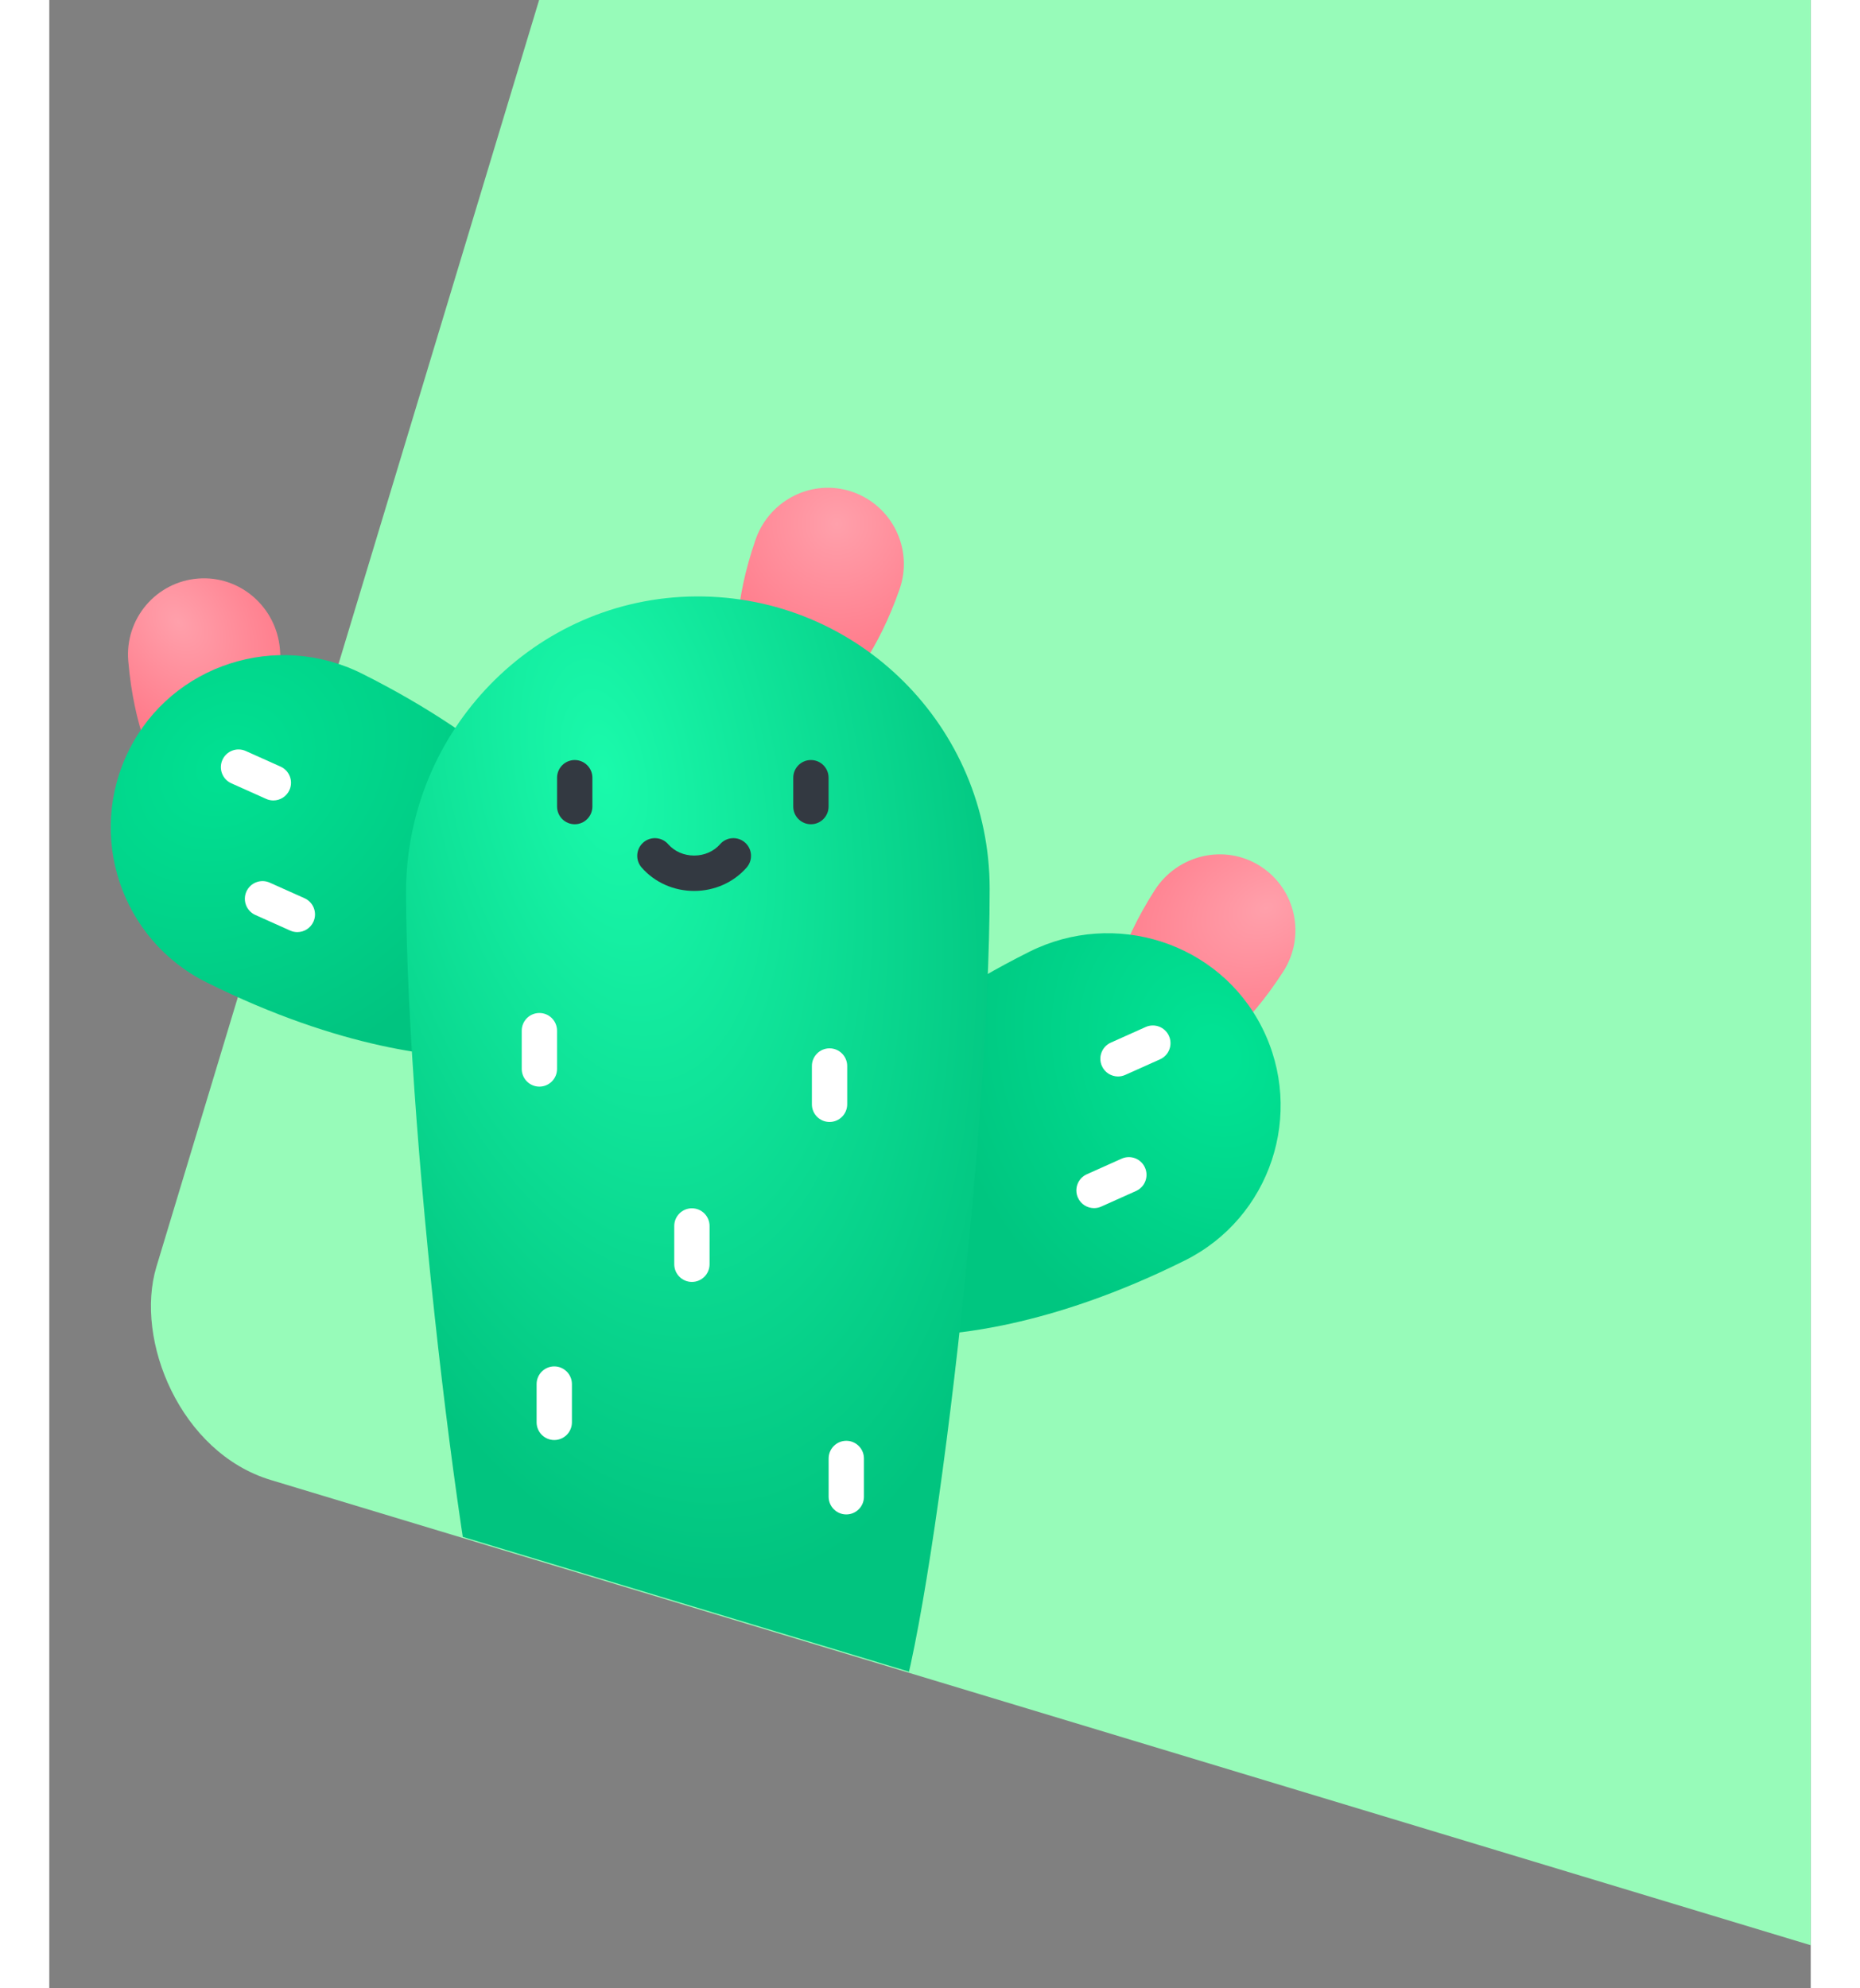 <svg width="1000" height="1069" viewBox="0 0 947 1069" fill="none" xmlns="http://www.w3.org/2000/svg">
<rect x="0" y="0" width="947" height="1069" fill="#808080" stroke="none"/>
<g clip-path="url(#clip0_638_2991)">
<rect x="368.478" y="-348" width="1101.45" height="1166.94" rx="92" transform="rotate(16.81 368.478 -348)" fill="#97FBB9"/>
<g clip-path="url(#clip1_638_2991)">
<path d="M431.742 264.432C410.334 257.071 387.11 268.76 379.71 290.151C368.096 323.729 369.058 347.265 370.534 357.897C371.064 361.741 373.722 364.961 377.382 366.246L411.493 378.23C415.177 379.521 419.261 378.633 422.081 375.94C429.897 368.489 445.363 350.543 457.152 316.742C464.621 295.307 453.244 271.822 431.742 264.432V264.432Z" fill="url(#paint0_radial_638_2991)"/>
<path d="M650.998 465.611C631.907 453.493 606.575 459.466 594.349 478.546C575.161 508.492 570.562 531.594 569.497 542.276C569.111 546.135 570.934 549.879 574.194 551.98L604.553 571.542C607.829 573.653 612.01 573.738 615.386 571.777C624.738 566.344 643.995 552.486 663.408 522.359C675.717 503.258 670.171 477.789 650.998 465.611V465.611Z" fill="url(#paint1_radial_638_2991)"/>
<path d="M80.023 311.041C102.567 309.281 122.143 326.432 123.999 349.022C126.91 384.464 120.143 407.031 116.077 416.961C114.608 420.551 111.243 423.008 107.379 423.336L71.392 426.384C67.509 426.713 63.776 424.829 61.713 421.514C55.999 412.33 45.484 391.057 42.459 355.351C40.541 332.703 57.378 312.805 80.023 311.041Z" fill="url(#paint2_radial_638_2991)"/>
<path d="M652.043 552.501C628.927 506.615 572.713 488.748 526.831 511.732C454.828 547.797 419.134 587.513 404.699 607.106C399.478 614.19 398.691 623.621 402.602 631.509L439.035 705.044C442.965 712.979 451.003 718.014 459.843 718.12C484.336 718.418 537.858 713.821 610.504 677.669C656.573 654.738 675.26 598.594 652.043 552.501V552.501Z" fill="url(#paint3_radial_638_2991)"/>
<path d="M43.007 402.983C66.123 357.092 122.337 339.23 168.219 362.209C240.222 398.279 275.916 437.995 290.351 457.583C295.572 464.668 296.359 474.099 292.448 481.991L256.015 555.521C252.085 563.456 244.047 568.492 235.207 568.597C210.713 568.896 157.191 564.298 84.546 528.146C38.477 505.22 19.79 449.071 43.007 402.983Z" fill="url(#paint4_radial_638_2991)"/>
<path d="M347.629 320.66C260.874 321.234 191.582 393.14 191.81 480.088C192.164 616.528 225.345 891.712 244.098 928.366C250.881 941.62 264.548 949.912 279.413 949.912H417.97C432.922 949.912 446.58 941.493 453.39 928.155C472.261 891.199 505.577 615.366 505.577 477.879C505.577 390.69 434.759 320.077 347.629 320.66Z" fill="url(#paint5_radial_638_2991)"/>
<path d="M282.492 443.139C277.252 443.139 273 438.877 273 433.626V418.125C273 412.869 277.252 408.612 282.492 408.612C287.733 408.612 291.985 412.869 291.985 418.125V433.626C291.985 438.877 287.733 443.139 282.492 443.139Z" fill="#333941"/>
<path d="M409.477 443.139C404.236 443.139 399.984 438.877 399.984 433.626V418.125C399.984 412.869 404.236 408.612 409.477 408.612C414.722 408.612 418.969 412.869 418.969 418.125V433.626C418.969 438.877 414.722 443.139 409.477 443.139Z" fill="#333941"/>
<path d="M346.691 478.994C335.73 478.994 325.437 474.396 318.45 466.384C314.999 462.43 315.402 456.419 319.347 452.961C323.296 449.508 329.29 449.907 332.741 453.865C336.124 457.741 341.206 459.968 346.691 459.968C352.176 459.968 357.258 457.741 360.641 453.865C364.092 449.907 370.086 449.508 374.035 452.966C377.985 456.424 378.383 462.43 374.933 466.389C367.945 474.396 357.652 478.994 346.691 478.994V478.994Z" fill="#333941"/>
<path d="M263.492 584.193C258.252 584.193 254 579.937 254 574.68V554.125C254 548.869 258.252 544.612 263.492 544.612C268.733 544.612 272.984 548.869 272.984 554.125V574.68C272.984 579.937 268.733 584.193 263.492 584.193Z" fill="white"/>
<path d="M345.492 689.193C340.252 689.193 336 684.937 336 679.68V659.125C336 653.869 340.252 649.612 345.492 649.612C350.737 649.612 354.984 653.869 354.984 659.125V679.68C354.984 684.937 350.737 689.193 345.492 689.193Z" fill="white"/>
<path d="M419.492 603.198C414.252 603.198 410 598.937 410 593.685V573.125C410 567.873 414.252 563.612 419.492 563.612C424.733 563.612 428.984 567.873 428.984 573.125V593.685C428.984 598.937 424.733 603.198 419.492 603.198Z" fill="white"/>
<path d="M428.492 814.198C423.252 814.198 419 809.937 419 804.685V784.125C419 778.873 423.252 774.612 428.492 774.612C433.737 774.612 437.984 778.873 437.984 784.125V804.685C437.984 809.937 433.737 814.198 428.492 814.198Z" fill="white"/>
<path d="M271.492 774.198C266.252 774.198 262 769.937 262 764.685V744.125C262 738.873 266.252 734.612 271.492 734.612C276.737 734.612 280.984 738.873 280.984 744.125V764.685C280.984 769.937 276.737 774.198 271.492 774.198Z" fill="white"/>
<path d="M133.36 501.122C132.064 501.122 130.75 500.858 129.492 500.295L110.767 491.903C105.982 489.758 103.833 484.131 105.973 479.336C108.113 474.541 113.728 472.387 118.512 474.532L137.242 482.924C142.027 485.069 144.172 490.696 142.032 495.491C140.453 499.026 136.988 501.122 133.36 501.122Z" fill="white"/>
<path d="M120.461 430.343C119.165 430.343 117.85 430.079 116.593 429.511L97.863 421.119C93.078 418.974 90.933 413.352 93.073 408.552C95.209 403.757 100.824 401.607 105.613 403.752L124.338 412.145C129.123 414.29 131.273 419.917 129.132 424.712C127.553 428.246 124.089 430.343 120.461 430.343Z" fill="white"/>
<path d="M561.69 649.519C558.057 649.519 554.597 647.423 553.018 643.888C550.878 639.093 553.023 633.466 557.807 631.321L576.538 622.929C581.327 620.784 586.937 622.938 589.077 627.733C591.217 632.528 589.072 638.155 584.288 640.3L565.558 648.692C564.3 649.255 562.981 649.519 561.69 649.519V649.519Z" fill="white"/>
<path d="M574.589 578.74C570.961 578.74 567.496 576.644 565.918 573.109C563.777 568.314 565.922 562.687 570.712 560.542L589.437 552.15C594.226 550.005 599.841 552.154 601.976 556.949C604.117 561.749 601.972 567.371 597.187 569.516L578.457 577.908C577.2 578.471 575.885 578.74 574.589 578.74V578.74Z" fill="white"/>
</g>
</g>
<defs>
<radialGradient id="paint0_radial_638_2991" cx="0" cy="0" r="1" gradientUnits="userSpaceOnUse" gradientTransform="translate(423.5 281.612) rotate(86.225) scale(98.714 98.607)">
<stop stop-color="#FFA0AB"/>
<stop offset="1" stop-color="#FF6E7F"/>
</radialGradient>
<radialGradient id="paint1_radial_638_2991" cx="0" cy="0" r="1" gradientUnits="userSpaceOnUse" gradientTransform="translate(654.348 488.121) rotate(155.82) scale(83.488 59.787)">
<stop stop-color="#FFA0AB"/>
<stop offset="1" stop-color="#FF7F8E"/>
</radialGradient>
<radialGradient id="paint2_radial_638_2991" cx="0" cy="0" r="1" gradientUnits="userSpaceOnUse" gradientTransform="translate(69.419 334.646) rotate(52.971) scale(100.435 71.923)">
<stop stop-color="#FFA0AB"/>
<stop offset="1" stop-color="#FF6E7F"/>
</radialGradient>
<radialGradient id="paint3_radial_638_2991" cx="0" cy="0" r="1" gradientUnits="userSpaceOnUse" gradientTransform="translate(626.5 567.112) rotate(158.565) scale(145.031 175.509)">
<stop offset="0.076" stop-color="#01E293"/>
<stop offset="1" stop-color="#00C680"/>
</radialGradient>
<radialGradient id="paint4_radial_638_2991" cx="0" cy="0" r="1" gradientUnits="userSpaceOnUse" gradientTransform="translate(95 411.112) rotate(51.313) scale(163.982 198.445)">
<stop stop-color="#01E192"/>
<stop offset="1" stop-color="#01C480"/>
</radialGradient>
<radialGradient id="paint5_radial_638_2991" cx="0" cy="0" r="1" gradientUnits="userSpaceOnUse" gradientTransform="translate(298.5 416.112) rotate(78.919) scale(442.245 220.519)">
<stop stop-color="#1AFAAB"/>
<stop offset="1" stop-color="#01C47F"/>
</radialGradient>
<clipPath id="clip0_638_2991">
<rect width="947" height="1069" fill="white"/>
</clipPath>
<clipPath id="clip1_638_2991">
<rect width="700.572" height="691.412" fill="white" transform="translate(109.956 70.035) rotate(16.81)"/>
</clipPath>
</defs>
</svg>
